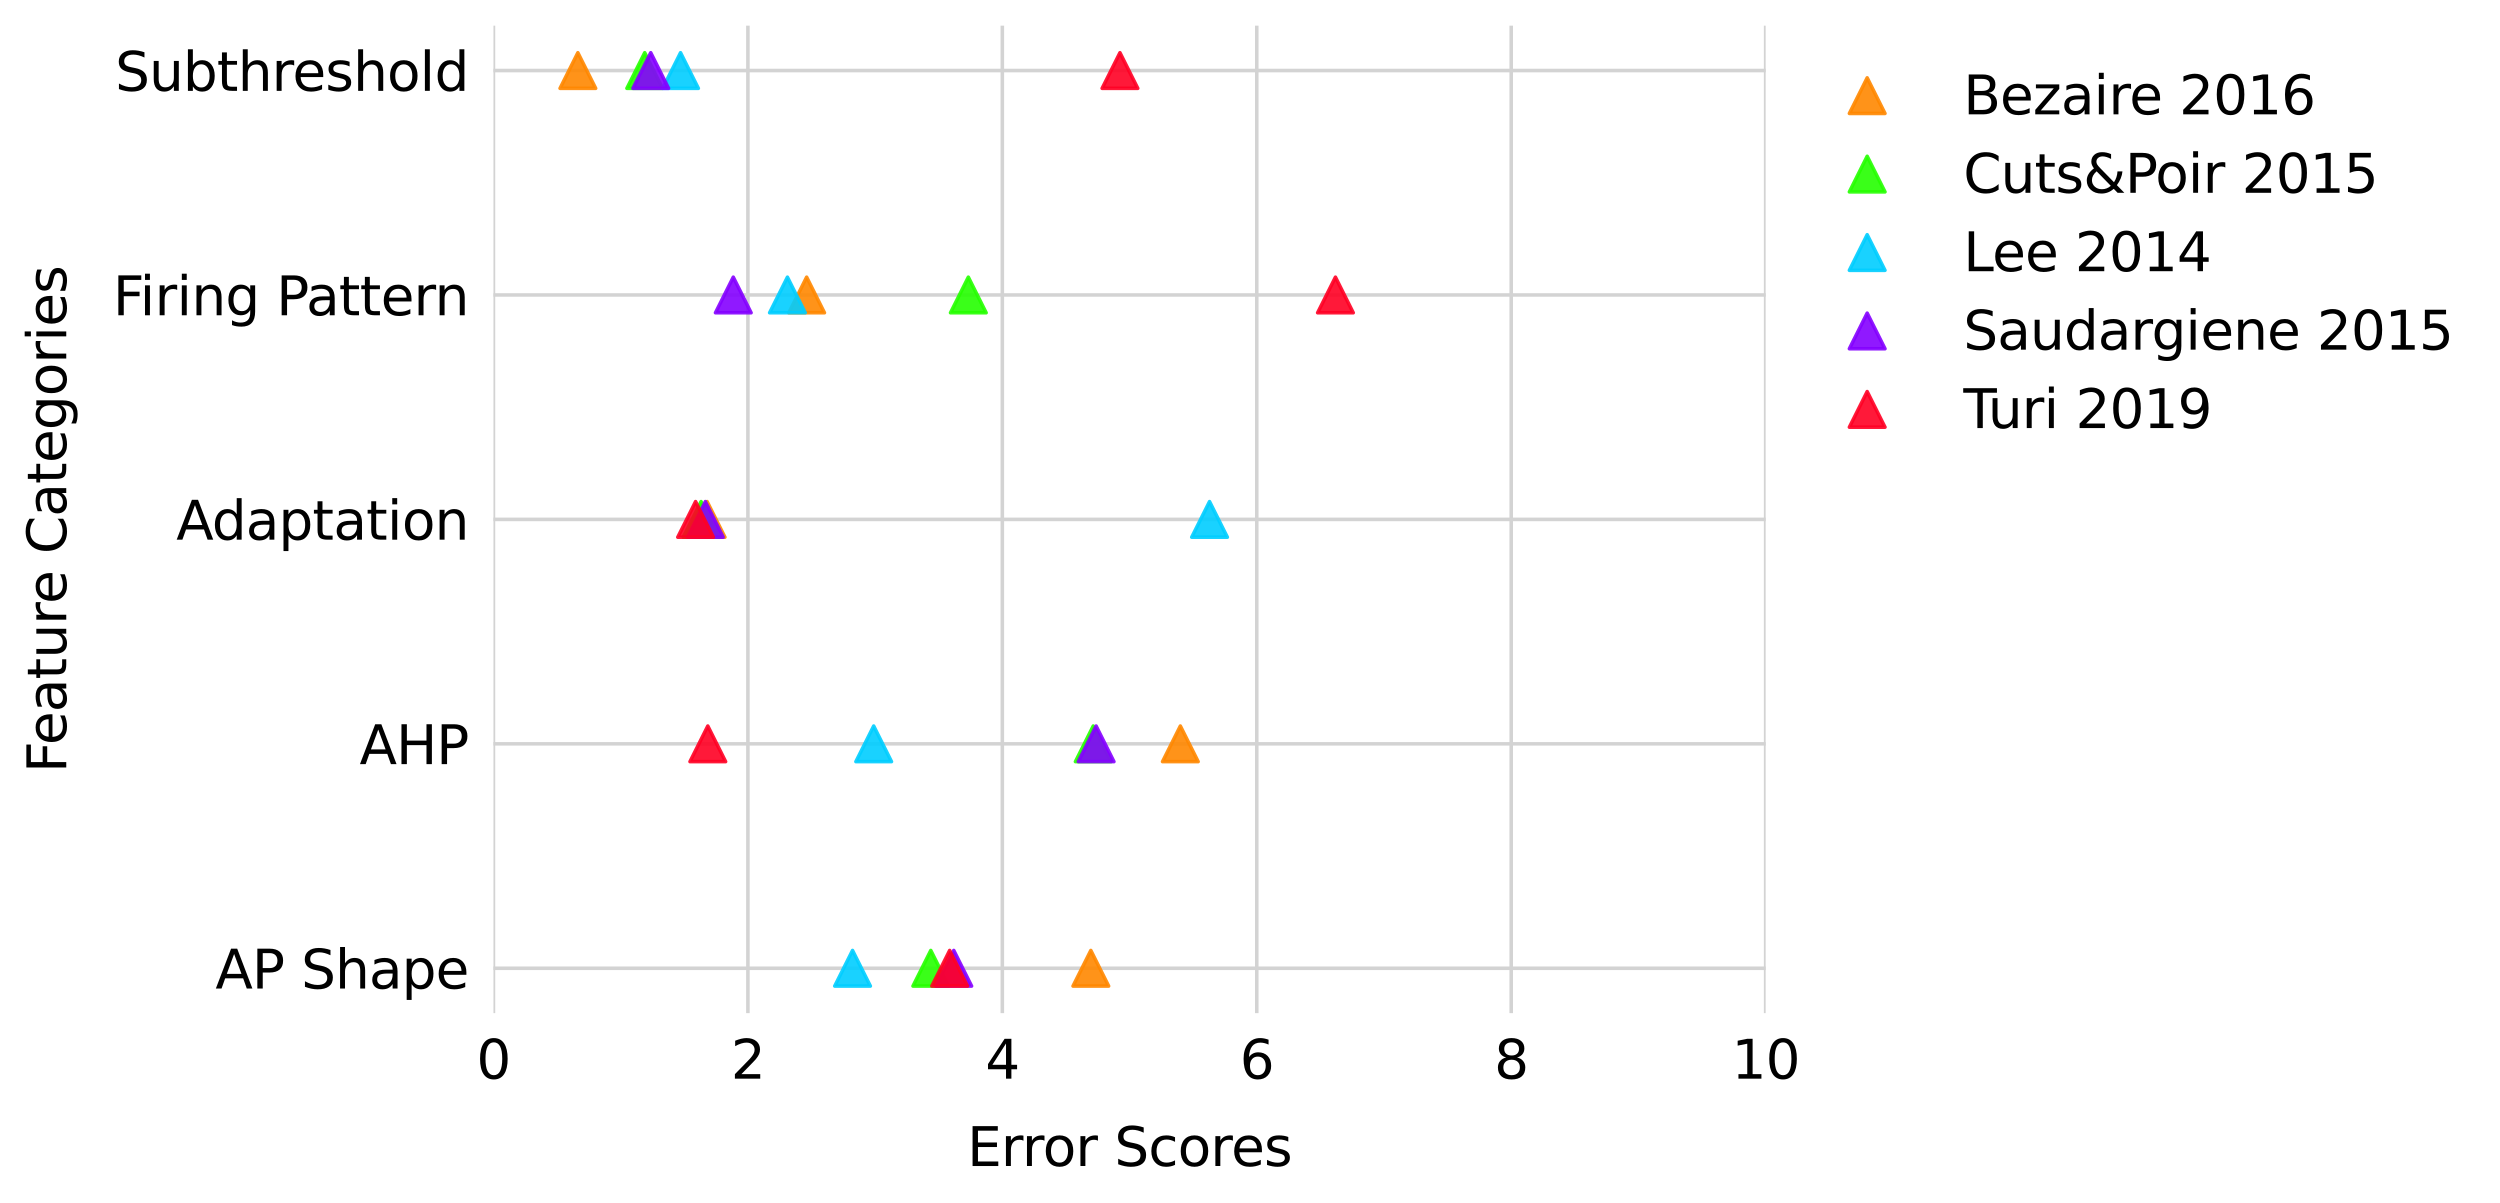 <?xml version="1.0" encoding="utf-8" standalone="no"?>
<!DOCTYPE svg PUBLIC "-//W3C//DTD SVG 1.1//EN"
  "http://www.w3.org/Graphics/SVG/1.1/DTD/svg11.dtd">
<svg xmlns:xlink="http://www.w3.org/1999/xlink" width="701.774pt" height="337.634pt" viewBox="0 0 701.774 337.634" xmlns="http://www.w3.org/2000/svg" version="1.1">
 <defs>
  <style type="text/css">*{stroke-linejoin: round; stroke-linecap: butt}</style>
 </defs>
 <g id="figure_1">
  <g id="patch_1">
   <path d="M 0 337.634 
L 701.774 337.634 
L 701.774 0 
L 0 0 
z
" style="fill: #ffffff"/>
  </g>
  <g id="axes_1">
   <g id="patch_2">
    <path d="M 138.516 284.4 
L 495.636 284.4 
L 495.636 7.2 
L 138.516 7.2 
z
" style="fill: #ffffff"/>
   </g>
   <g id="matplotlib.axis_1">
    <g id="xtick_1">
     <g id="line2d_1">
      <path d="M 138.516 284.4 
L 138.516 7.2 
" clip-path="url(#p4a40aa76f4)" style="fill: none; stroke: #d3d3d3; stroke-linecap: square"/>
     </g>
     <g id="text_1">
      <!-- 0 -->
      <g transform="translate(133.745 302.798) scale(0.15 -0.15)">
       <defs>
        <path id="DejaVuSans-30" d="M 2034 4250 
Q 1547 4250 1301 3770 
Q 1056 3291 1056 2328 
Q 1056 1369 1301 889 
Q 1547 409 2034 409 
Q 2525 409 2770 889 
Q 3016 1369 3016 2328 
Q 3016 3291 2770 3770 
Q 2525 4250 2034 4250 
z
M 2034 4750 
Q 2819 4750 3233 4129 
Q 3647 3509 3647 2328 
Q 3647 1150 3233 529 
Q 2819 -91 2034 -91 
Q 1250 -91 836 529 
Q 422 1150 422 2328 
Q 422 3509 836 4129 
Q 1250 4750 2034 4750 
z
" transform="scale(0.016)"/>
       </defs>
       <use xlink:href="#DejaVuSans-30"/>
      </g>
     </g>
    </g>
    <g id="xtick_2">
     <g id="line2d_2">
      <path d="M 209.94 284.4 
L 209.94 7.2 
" clip-path="url(#p4a40aa76f4)" style="fill: none; stroke: #d3d3d3; stroke-linecap: square"/>
     </g>
     <g id="text_2">
      <!-- 2 -->
      <g transform="translate(205.169 302.798) scale(0.15 -0.15)">
       <defs>
        <path id="DejaVuSans-32" d="M 1228 531 
L 3431 531 
L 3431 0 
L 469 0 
L 469 531 
Q 828 903 1448 1529 
Q 2069 2156 2228 2338 
Q 2531 2678 2651 2914 
Q 2772 3150 2772 3378 
Q 2772 3750 2511 3984 
Q 2250 4219 1831 4219 
Q 1534 4219 1204 4116 
Q 875 4013 500 3803 
L 500 4441 
Q 881 4594 1212 4672 
Q 1544 4750 1819 4750 
Q 2544 4750 2975 4387 
Q 3406 4025 3406 3419 
Q 3406 3131 3298 2873 
Q 3191 2616 2906 2266 
Q 2828 2175 2409 1742 
Q 1991 1309 1228 531 
z
" transform="scale(0.016)"/>
       </defs>
       <use xlink:href="#DejaVuSans-32"/>
      </g>
     </g>
    </g>
    <g id="xtick_3">
     <g id="line2d_3">
      <path d="M 281.364 284.4 
L 281.364 7.2 
" clip-path="url(#p4a40aa76f4)" style="fill: none; stroke: #d3d3d3; stroke-linecap: square"/>
     </g>
     <g id="text_3">
      <!-- 4 -->
      <g transform="translate(276.593 302.798) scale(0.15 -0.15)">
       <defs>
        <path id="DejaVuSans-34" d="M 2419 4116 
L 825 1625 
L 2419 1625 
L 2419 4116 
z
M 2253 4666 
L 3047 4666 
L 3047 1625 
L 3713 1625 
L 3713 1100 
L 3047 1100 
L 3047 0 
L 2419 0 
L 2419 1100 
L 313 1100 
L 313 1709 
L 2253 4666 
z
" transform="scale(0.016)"/>
       </defs>
       <use xlink:href="#DejaVuSans-34"/>
      </g>
     </g>
    </g>
    <g id="xtick_4">
     <g id="line2d_4">
      <path d="M 352.788 284.4 
L 352.788 7.2 
" clip-path="url(#p4a40aa76f4)" style="fill: none; stroke: #d3d3d3; stroke-linecap: square"/>
     </g>
     <g id="text_4">
      <!-- 6 -->
      <g transform="translate(348.017 302.798) scale(0.15 -0.15)">
       <defs>
        <path id="DejaVuSans-36" d="M 2113 2584 
Q 1688 2584 1439 2293 
Q 1191 2003 1191 1497 
Q 1191 994 1439 701 
Q 1688 409 2113 409 
Q 2538 409 2786 701 
Q 3034 994 3034 1497 
Q 3034 2003 2786 2293 
Q 2538 2584 2113 2584 
z
M 3366 4563 
L 3366 3988 
Q 3128 4100 2886 4159 
Q 2644 4219 2406 4219 
Q 1781 4219 1451 3797 
Q 1122 3375 1075 2522 
Q 1259 2794 1537 2939 
Q 1816 3084 2150 3084 
Q 2853 3084 3261 2657 
Q 3669 2231 3669 1497 
Q 3669 778 3244 343 
Q 2819 -91 2113 -91 
Q 1303 -91 875 529 
Q 447 1150 447 2328 
Q 447 3434 972 4092 
Q 1497 4750 2381 4750 
Q 2619 4750 2861 4703 
Q 3103 4656 3366 4563 
z
" transform="scale(0.016)"/>
       </defs>
       <use xlink:href="#DejaVuSans-36"/>
      </g>
     </g>
    </g>
    <g id="xtick_5">
     <g id="line2d_5">
      <path d="M 424.212 284.4 
L 424.212 7.2 
" clip-path="url(#p4a40aa76f4)" style="fill: none; stroke: #d3d3d3; stroke-linecap: square"/>
     </g>
     <g id="text_5">
      <!-- 8 -->
      <g transform="translate(419.441 302.798) scale(0.15 -0.15)">
       <defs>
        <path id="DejaVuSans-38" d="M 2034 2216 
Q 1584 2216 1326 1975 
Q 1069 1734 1069 1313 
Q 1069 891 1326 650 
Q 1584 409 2034 409 
Q 2484 409 2743 651 
Q 3003 894 3003 1313 
Q 3003 1734 2745 1975 
Q 2488 2216 2034 2216 
z
M 1403 2484 
Q 997 2584 770 2862 
Q 544 3141 544 3541 
Q 544 4100 942 4425 
Q 1341 4750 2034 4750 
Q 2731 4750 3128 4425 
Q 3525 4100 3525 3541 
Q 3525 3141 3298 2862 
Q 3072 2584 2669 2484 
Q 3125 2378 3379 2068 
Q 3634 1759 3634 1313 
Q 3634 634 3220 271 
Q 2806 -91 2034 -91 
Q 1263 -91 848 271 
Q 434 634 434 1313 
Q 434 1759 690 2068 
Q 947 2378 1403 2484 
z
M 1172 3481 
Q 1172 3119 1398 2916 
Q 1625 2713 2034 2713 
Q 2441 2713 2670 2916 
Q 2900 3119 2900 3481 
Q 2900 3844 2670 4047 
Q 2441 4250 2034 4250 
Q 1625 4250 1398 4047 
Q 1172 3844 1172 3481 
z
" transform="scale(0.016)"/>
       </defs>
       <use xlink:href="#DejaVuSans-38"/>
      </g>
     </g>
    </g>
    <g id="xtick_6">
     <g id="line2d_6">
      <path d="M 495.636 284.4 
L 495.636 7.2 
" clip-path="url(#p4a40aa76f4)" style="fill: none; stroke: #d3d3d3; stroke-linecap: square"/>
     </g>
     <g id="text_6">
      <!-- 10 -->
      <g transform="translate(486.093 302.798) scale(0.15 -0.15)">
       <defs>
        <path id="DejaVuSans-31" d="M 794 531 
L 1825 531 
L 1825 4091 
L 703 3866 
L 703 4441 
L 1819 4666 
L 2450 4666 
L 2450 531 
L 3481 531 
L 3481 0 
L 794 0 
L 794 531 
z
" transform="scale(0.016)"/>
       </defs>
       <use xlink:href="#DejaVuSans-31"/>
       <use xlink:href="#DejaVuSans-30" x="63.623"/>
      </g>
     </g>
    </g>
    <g id="text_7">
     <!-- Error Scores -->
     <g transform="translate(271.505 327.315) scale(0.15 -0.15)">
      <defs>
       <path id="DejaVuSans-45" d="M 628 4666 
L 3578 4666 
L 3578 4134 
L 1259 4134 
L 1259 2753 
L 3481 2753 
L 3481 2222 
L 1259 2222 
L 1259 531 
L 3634 531 
L 3634 0 
L 628 0 
L 628 4666 
z
" transform="scale(0.016)"/>
       <path id="DejaVuSans-72" d="M 2631 2963 
Q 2534 3019 2420 3045 
Q 2306 3072 2169 3072 
Q 1681 3072 1420 2755 
Q 1159 2438 1159 1844 
L 1159 0 
L 581 0 
L 581 3500 
L 1159 3500 
L 1159 2956 
Q 1341 3275 1631 3429 
Q 1922 3584 2338 3584 
Q 2397 3584 2469 3576 
Q 2541 3569 2628 3553 
L 2631 2963 
z
" transform="scale(0.016)"/>
       <path id="DejaVuSans-6f" d="M 1959 3097 
Q 1497 3097 1228 2736 
Q 959 2375 959 1747 
Q 959 1119 1226 758 
Q 1494 397 1959 397 
Q 2419 397 2687 759 
Q 2956 1122 2956 1747 
Q 2956 2369 2687 2733 
Q 2419 3097 1959 3097 
z
M 1959 3584 
Q 2709 3584 3137 3096 
Q 3566 2609 3566 1747 
Q 3566 888 3137 398 
Q 2709 -91 1959 -91 
Q 1206 -91 779 398 
Q 353 888 353 1747 
Q 353 2609 779 3096 
Q 1206 3584 1959 3584 
z
" transform="scale(0.016)"/>
       <path id="DejaVuSans-20" transform="scale(0.016)"/>
       <path id="DejaVuSans-53" d="M 3425 4513 
L 3425 3897 
Q 3066 4069 2747 4153 
Q 2428 4238 2131 4238 
Q 1616 4238 1336 4038 
Q 1056 3838 1056 3469 
Q 1056 3159 1242 3001 
Q 1428 2844 1947 2747 
L 2328 2669 
Q 3034 2534 3370 2195 
Q 3706 1856 3706 1288 
Q 3706 609 3251 259 
Q 2797 -91 1919 -91 
Q 1588 -91 1214 -16 
Q 841 59 441 206 
L 441 856 
Q 825 641 1194 531 
Q 1563 422 1919 422 
Q 2459 422 2753 634 
Q 3047 847 3047 1241 
Q 3047 1584 2836 1778 
Q 2625 1972 2144 2069 
L 1759 2144 
Q 1053 2284 737 2584 
Q 422 2884 422 3419 
Q 422 4038 858 4394 
Q 1294 4750 2059 4750 
Q 2388 4750 2728 4690 
Q 3069 4631 3425 4513 
z
" transform="scale(0.016)"/>
       <path id="DejaVuSans-63" d="M 3122 3366 
L 3122 2828 
Q 2878 2963 2633 3030 
Q 2388 3097 2138 3097 
Q 1578 3097 1268 2742 
Q 959 2388 959 1747 
Q 959 1106 1268 751 
Q 1578 397 2138 397 
Q 2388 397 2633 464 
Q 2878 531 3122 666 
L 3122 134 
Q 2881 22 2623 -34 
Q 2366 -91 2075 -91 
Q 1284 -91 818 406 
Q 353 903 353 1747 
Q 353 2603 823 3093 
Q 1294 3584 2113 3584 
Q 2378 3584 2631 3529 
Q 2884 3475 3122 3366 
z
" transform="scale(0.016)"/>
       <path id="DejaVuSans-65" d="M 3597 1894 
L 3597 1613 
L 953 1613 
Q 991 1019 1311 708 
Q 1631 397 2203 397 
Q 2534 397 2845 478 
Q 3156 559 3463 722 
L 3463 178 
Q 3153 47 2828 -22 
Q 2503 -91 2169 -91 
Q 1331 -91 842 396 
Q 353 884 353 1716 
Q 353 2575 817 3079 
Q 1281 3584 2069 3584 
Q 2775 3584 3186 3129 
Q 3597 2675 3597 1894 
z
M 3022 2063 
Q 3016 2534 2758 2815 
Q 2500 3097 2075 3097 
Q 1594 3097 1305 2825 
Q 1016 2553 972 2059 
L 3022 2063 
z
" transform="scale(0.016)"/>
       <path id="DejaVuSans-73" d="M 2834 3397 
L 2834 2853 
Q 2591 2978 2328 3040 
Q 2066 3103 1784 3103 
Q 1356 3103 1142 2972 
Q 928 2841 928 2578 
Q 928 2378 1081 2264 
Q 1234 2150 1697 2047 
L 1894 2003 
Q 2506 1872 2764 1633 
Q 3022 1394 3022 966 
Q 3022 478 2636 193 
Q 2250 -91 1575 -91 
Q 1294 -91 989 -36 
Q 684 19 347 128 
L 347 722 
Q 666 556 975 473 
Q 1284 391 1588 391 
Q 1994 391 2212 530 
Q 2431 669 2431 922 
Q 2431 1156 2273 1281 
Q 2116 1406 1581 1522 
L 1381 1569 
Q 847 1681 609 1914 
Q 372 2147 372 2553 
Q 372 3047 722 3315 
Q 1072 3584 1716 3584 
Q 2034 3584 2315 3537 
Q 2597 3491 2834 3397 
z
" transform="scale(0.016)"/>
      </defs>
      <use xlink:href="#DejaVuSans-45"/>
      <use xlink:href="#DejaVuSans-72" x="63.184"/>
      <use xlink:href="#DejaVuSans-72" x="102.547"/>
      <use xlink:href="#DejaVuSans-6f" x="141.41"/>
      <use xlink:href="#DejaVuSans-72" x="202.592"/>
      <use xlink:href="#DejaVuSans-20" x="243.705"/>
      <use xlink:href="#DejaVuSans-53" x="275.492"/>
      <use xlink:href="#DejaVuSans-63" x="338.969"/>
      <use xlink:href="#DejaVuSans-6f" x="393.949"/>
      <use xlink:href="#DejaVuSans-72" x="455.131"/>
      <use xlink:href="#DejaVuSans-65" x="493.994"/>
      <use xlink:href="#DejaVuSans-73" x="555.518"/>
     </g>
    </g>
   </g>
   <g id="matplotlib.axis_2">
    <g id="ytick_1">
     <g id="line2d_7">
      <path d="M 138.516 271.8 
L 495.636 271.8 
" clip-path="url(#p4a40aa76f4)" style="fill: none; stroke: #d3d3d3; stroke-linecap: square"/>
     </g>
     <g id="text_8">
      <!-- AP Shape -->
      <g transform="translate(60.47 277.499) scale(0.15 -0.15)">
       <defs>
        <path id="DejaVuSans-41" d="M 2188 4044 
L 1331 1722 
L 3047 1722 
L 2188 4044 
z
M 1831 4666 
L 2547 4666 
L 4325 0 
L 3669 0 
L 3244 1197 
L 1141 1197 
L 716 0 
L 50 0 
L 1831 4666 
z
" transform="scale(0.016)"/>
        <path id="DejaVuSans-50" d="M 1259 4147 
L 1259 2394 
L 2053 2394 
Q 2494 2394 2734 2622 
Q 2975 2850 2975 3272 
Q 2975 3691 2734 3919 
Q 2494 4147 2053 4147 
L 1259 4147 
z
M 628 4666 
L 2053 4666 
Q 2838 4666 3239 4311 
Q 3641 3956 3641 3272 
Q 3641 2581 3239 2228 
Q 2838 1875 2053 1875 
L 1259 1875 
L 1259 0 
L 628 0 
L 628 4666 
z
" transform="scale(0.016)"/>
        <path id="DejaVuSans-68" d="M 3513 2113 
L 3513 0 
L 2938 0 
L 2938 2094 
Q 2938 2591 2744 2837 
Q 2550 3084 2163 3084 
Q 1697 3084 1428 2787 
Q 1159 2491 1159 1978 
L 1159 0 
L 581 0 
L 581 4863 
L 1159 4863 
L 1159 2956 
Q 1366 3272 1645 3428 
Q 1925 3584 2291 3584 
Q 2894 3584 3203 3211 
Q 3513 2838 3513 2113 
z
" transform="scale(0.016)"/>
        <path id="DejaVuSans-61" d="M 2194 1759 
Q 1497 1759 1228 1600 
Q 959 1441 959 1056 
Q 959 750 1161 570 
Q 1363 391 1709 391 
Q 2188 391 2477 730 
Q 2766 1069 2766 1631 
L 2766 1759 
L 2194 1759 
z
M 3341 1997 
L 3341 0 
L 2766 0 
L 2766 531 
Q 2569 213 2275 61 
Q 1981 -91 1556 -91 
Q 1019 -91 701 211 
Q 384 513 384 1019 
Q 384 1609 779 1909 
Q 1175 2209 1959 2209 
L 2766 2209 
L 2766 2266 
Q 2766 2663 2505 2880 
Q 2244 3097 1772 3097 
Q 1472 3097 1187 3025 
Q 903 2953 641 2809 
L 641 3341 
Q 956 3463 1253 3523 
Q 1550 3584 1831 3584 
Q 2591 3584 2966 3190 
Q 3341 2797 3341 1997 
z
" transform="scale(0.016)"/>
        <path id="DejaVuSans-70" d="M 1159 525 
L 1159 -1331 
L 581 -1331 
L 581 3500 
L 1159 3500 
L 1159 2969 
Q 1341 3281 1617 3432 
Q 1894 3584 2278 3584 
Q 2916 3584 3314 3078 
Q 3713 2572 3713 1747 
Q 3713 922 3314 415 
Q 2916 -91 2278 -91 
Q 1894 -91 1617 61 
Q 1341 213 1159 525 
z
M 3116 1747 
Q 3116 2381 2855 2742 
Q 2594 3103 2138 3103 
Q 1681 3103 1420 2742 
Q 1159 2381 1159 1747 
Q 1159 1113 1420 752 
Q 1681 391 2138 391 
Q 2594 391 2855 752 
Q 3116 1113 3116 1747 
z
" transform="scale(0.016)"/>
       </defs>
       <use xlink:href="#DejaVuSans-41"/>
       <use xlink:href="#DejaVuSans-50" x="68.408"/>
       <use xlink:href="#DejaVuSans-20" x="128.711"/>
       <use xlink:href="#DejaVuSans-53" x="160.498"/>
       <use xlink:href="#DejaVuSans-68" x="223.975"/>
       <use xlink:href="#DejaVuSans-61" x="287.354"/>
       <use xlink:href="#DejaVuSans-70" x="348.633"/>
       <use xlink:href="#DejaVuSans-65" x="412.109"/>
      </g>
     </g>
    </g>
    <g id="ytick_2">
     <g id="line2d_8">
      <path d="M 138.516 208.8 
L 495.636 208.8 
" clip-path="url(#p4a40aa76f4)" style="fill: none; stroke: #d3d3d3; stroke-linecap: square"/>
     </g>
     <g id="text_9">
      <!-- AHP -->
      <g transform="translate(100.93 214.499) scale(0.15 -0.15)">
       <defs>
        <path id="DejaVuSans-48" d="M 628 4666 
L 1259 4666 
L 1259 2753 
L 3553 2753 
L 3553 4666 
L 4184 4666 
L 4184 0 
L 3553 0 
L 3553 2222 
L 1259 2222 
L 1259 0 
L 628 0 
L 628 4666 
z
" transform="scale(0.016)"/>
       </defs>
       <use xlink:href="#DejaVuSans-41"/>
       <use xlink:href="#DejaVuSans-48" x="68.408"/>
       <use xlink:href="#DejaVuSans-50" x="143.604"/>
      </g>
     </g>
    </g>
    <g id="ytick_3">
     <g id="line2d_9">
      <path d="M 138.516 145.8 
L 495.636 145.8 
" clip-path="url(#p4a40aa76f4)" style="fill: none; stroke: #d3d3d3; stroke-linecap: square"/>
     </g>
     <g id="text_10">
      <!-- Adaptation -->
      <g transform="translate(49.476 151.499) scale(0.15 -0.15)">
       <defs>
        <path id="DejaVuSans-64" d="M 2906 2969 
L 2906 4863 
L 3481 4863 
L 3481 0 
L 2906 0 
L 2906 525 
Q 2725 213 2448 61 
Q 2172 -91 1784 -91 
Q 1150 -91 751 415 
Q 353 922 353 1747 
Q 353 2572 751 3078 
Q 1150 3584 1784 3584 
Q 2172 3584 2448 3432 
Q 2725 3281 2906 2969 
z
M 947 1747 
Q 947 1113 1208 752 
Q 1469 391 1925 391 
Q 2381 391 2643 752 
Q 2906 1113 2906 1747 
Q 2906 2381 2643 2742 
Q 2381 3103 1925 3103 
Q 1469 3103 1208 2742 
Q 947 2381 947 1747 
z
" transform="scale(0.016)"/>
        <path id="DejaVuSans-74" d="M 1172 4494 
L 1172 3500 
L 2356 3500 
L 2356 3053 
L 1172 3053 
L 1172 1153 
Q 1172 725 1289 603 
Q 1406 481 1766 481 
L 2356 481 
L 2356 0 
L 1766 0 
Q 1100 0 847 248 
Q 594 497 594 1153 
L 594 3053 
L 172 3053 
L 172 3500 
L 594 3500 
L 594 4494 
L 1172 4494 
z
" transform="scale(0.016)"/>
        <path id="DejaVuSans-69" d="M 603 3500 
L 1178 3500 
L 1178 0 
L 603 0 
L 603 3500 
z
M 603 4863 
L 1178 4863 
L 1178 4134 
L 603 4134 
L 603 4863 
z
" transform="scale(0.016)"/>
        <path id="DejaVuSans-6e" d="M 3513 2113 
L 3513 0 
L 2938 0 
L 2938 2094 
Q 2938 2591 2744 2837 
Q 2550 3084 2163 3084 
Q 1697 3084 1428 2787 
Q 1159 2491 1159 1978 
L 1159 0 
L 581 0 
L 581 3500 
L 1159 3500 
L 1159 2956 
Q 1366 3272 1645 3428 
Q 1925 3584 2291 3584 
Q 2894 3584 3203 3211 
Q 3513 2838 3513 2113 
z
" transform="scale(0.016)"/>
       </defs>
       <use xlink:href="#DejaVuSans-41"/>
       <use xlink:href="#DejaVuSans-64" x="66.658"/>
       <use xlink:href="#DejaVuSans-61" x="130.135"/>
       <use xlink:href="#DejaVuSans-70" x="191.414"/>
       <use xlink:href="#DejaVuSans-74" x="254.891"/>
       <use xlink:href="#DejaVuSans-61" x="294.1"/>
       <use xlink:href="#DejaVuSans-74" x="355.379"/>
       <use xlink:href="#DejaVuSans-69" x="394.588"/>
       <use xlink:href="#DejaVuSans-6f" x="422.371"/>
       <use xlink:href="#DejaVuSans-6e" x="483.553"/>
      </g>
     </g>
    </g>
    <g id="ytick_4">
     <g id="line2d_10">
      <path d="M 138.516 82.8 
L 495.636 82.8 
" clip-path="url(#p4a40aa76f4)" style="fill: none; stroke: #d3d3d3; stroke-linecap: square"/>
     </g>
     <g id="text_11">
      <!-- Firing Pattern -->
      <g transform="translate(31.717 88.499) scale(0.15 -0.15)">
       <defs>
        <path id="DejaVuSans-46" d="M 628 4666 
L 3309 4666 
L 3309 4134 
L 1259 4134 
L 1259 2759 
L 3109 2759 
L 3109 2228 
L 1259 2228 
L 1259 0 
L 628 0 
L 628 4666 
z
" transform="scale(0.016)"/>
        <path id="DejaVuSans-67" d="M 2906 1791 
Q 2906 2416 2648 2759 
Q 2391 3103 1925 3103 
Q 1463 3103 1205 2759 
Q 947 2416 947 1791 
Q 947 1169 1205 825 
Q 1463 481 1925 481 
Q 2391 481 2648 825 
Q 2906 1169 2906 1791 
z
M 3481 434 
Q 3481 -459 3084 -895 
Q 2688 -1331 1869 -1331 
Q 1566 -1331 1297 -1286 
Q 1028 -1241 775 -1147 
L 775 -588 
Q 1028 -725 1275 -790 
Q 1522 -856 1778 -856 
Q 2344 -856 2625 -561 
Q 2906 -266 2906 331 
L 2906 616 
Q 2728 306 2450 153 
Q 2172 0 1784 0 
Q 1141 0 747 490 
Q 353 981 353 1791 
Q 353 2603 747 3093 
Q 1141 3584 1784 3584 
Q 2172 3584 2450 3431 
Q 2728 3278 2906 2969 
L 2906 3500 
L 3481 3500 
L 3481 434 
z
" transform="scale(0.016)"/>
       </defs>
       <use xlink:href="#DejaVuSans-46"/>
       <use xlink:href="#DejaVuSans-69" x="50.27"/>
       <use xlink:href="#DejaVuSans-72" x="78.053"/>
       <use xlink:href="#DejaVuSans-69" x="119.166"/>
       <use xlink:href="#DejaVuSans-6e" x="146.949"/>
       <use xlink:href="#DejaVuSans-67" x="210.328"/>
       <use xlink:href="#DejaVuSans-20" x="273.805"/>
       <use xlink:href="#DejaVuSans-50" x="305.592"/>
       <use xlink:href="#DejaVuSans-61" x="361.395"/>
       <use xlink:href="#DejaVuSans-74" x="422.674"/>
       <use xlink:href="#DejaVuSans-74" x="461.883"/>
       <use xlink:href="#DejaVuSans-65" x="501.092"/>
       <use xlink:href="#DejaVuSans-72" x="562.615"/>
       <use xlink:href="#DejaVuSans-6e" x="601.979"/>
      </g>
     </g>
    </g>
    <g id="ytick_5">
     <g id="line2d_11">
      <path d="M 138.516 19.8 
L 495.636 19.8 
" clip-path="url(#p4a40aa76f4)" style="fill: none; stroke: #d3d3d3; stroke-linecap: square"/>
     </g>
     <g id="text_12">
      <!-- Subthreshold -->
      <g transform="translate(32.331 25.499) scale(0.15 -0.15)">
       <defs>
        <path id="DejaVuSans-75" d="M 544 1381 
L 544 3500 
L 1119 3500 
L 1119 1403 
Q 1119 906 1312 657 
Q 1506 409 1894 409 
Q 2359 409 2629 706 
Q 2900 1003 2900 1516 
L 2900 3500 
L 3475 3500 
L 3475 0 
L 2900 0 
L 2900 538 
Q 2691 219 2414 64 
Q 2138 -91 1772 -91 
Q 1169 -91 856 284 
Q 544 659 544 1381 
z
M 1991 3584 
L 1991 3584 
z
" transform="scale(0.016)"/>
        <path id="DejaVuSans-62" d="M 3116 1747 
Q 3116 2381 2855 2742 
Q 2594 3103 2138 3103 
Q 1681 3103 1420 2742 
Q 1159 2381 1159 1747 
Q 1159 1113 1420 752 
Q 1681 391 2138 391 
Q 2594 391 2855 752 
Q 3116 1113 3116 1747 
z
M 1159 2969 
Q 1341 3281 1617 3432 
Q 1894 3584 2278 3584 
Q 2916 3584 3314 3078 
Q 3713 2572 3713 1747 
Q 3713 922 3314 415 
Q 2916 -91 2278 -91 
Q 1894 -91 1617 61 
Q 1341 213 1159 525 
L 1159 0 
L 581 0 
L 581 4863 
L 1159 4863 
L 1159 2969 
z
" transform="scale(0.016)"/>
        <path id="DejaVuSans-6c" d="M 603 4863 
L 1178 4863 
L 1178 0 
L 603 0 
L 603 4863 
z
" transform="scale(0.016)"/>
       </defs>
       <use xlink:href="#DejaVuSans-53"/>
       <use xlink:href="#DejaVuSans-75" x="63.477"/>
       <use xlink:href="#DejaVuSans-62" x="126.855"/>
       <use xlink:href="#DejaVuSans-74" x="190.332"/>
       <use xlink:href="#DejaVuSans-68" x="229.541"/>
       <use xlink:href="#DejaVuSans-72" x="292.92"/>
       <use xlink:href="#DejaVuSans-65" x="331.783"/>
       <use xlink:href="#DejaVuSans-73" x="393.307"/>
       <use xlink:href="#DejaVuSans-68" x="445.406"/>
       <use xlink:href="#DejaVuSans-6f" x="508.785"/>
       <use xlink:href="#DejaVuSans-6c" x="569.967"/>
       <use xlink:href="#DejaVuSans-64" x="597.75"/>
      </g>
     </g>
    </g>
    <g id="text_13">
     <!-- Feature Categories -->
     <g transform="translate(18.598 216.946) rotate(-90) scale(0.15 -0.15)">
      <defs>
       <path id="DejaVuSans-43" d="M 4122 4306 
L 4122 3641 
Q 3803 3938 3442 4084 
Q 3081 4231 2675 4231 
Q 1875 4231 1450 3742 
Q 1025 3253 1025 2328 
Q 1025 1406 1450 917 
Q 1875 428 2675 428 
Q 3081 428 3442 575 
Q 3803 722 4122 1019 
L 4122 359 
Q 3791 134 3420 21 
Q 3050 -91 2638 -91 
Q 1578 -91 968 557 
Q 359 1206 359 2328 
Q 359 3453 968 4101 
Q 1578 4750 2638 4750 
Q 3056 4750 3426 4639 
Q 3797 4528 4122 4306 
z
" transform="scale(0.016)"/>
      </defs>
      <use xlink:href="#DejaVuSans-46"/>
      <use xlink:href="#DejaVuSans-65" x="52.02"/>
      <use xlink:href="#DejaVuSans-61" x="113.543"/>
      <use xlink:href="#DejaVuSans-74" x="174.822"/>
      <use xlink:href="#DejaVuSans-75" x="214.031"/>
      <use xlink:href="#DejaVuSans-72" x="277.41"/>
      <use xlink:href="#DejaVuSans-65" x="316.273"/>
      <use xlink:href="#DejaVuSans-20" x="377.797"/>
      <use xlink:href="#DejaVuSans-43" x="409.584"/>
      <use xlink:href="#DejaVuSans-61" x="479.408"/>
      <use xlink:href="#DejaVuSans-74" x="540.688"/>
      <use xlink:href="#DejaVuSans-65" x="579.896"/>
      <use xlink:href="#DejaVuSans-67" x="641.42"/>
      <use xlink:href="#DejaVuSans-6f" x="704.896"/>
      <use xlink:href="#DejaVuSans-72" x="766.078"/>
      <use xlink:href="#DejaVuSans-69" x="807.191"/>
      <use xlink:href="#DejaVuSans-65" x="834.975"/>
      <use xlink:href="#DejaVuSans-73" x="896.498"/>
     </g>
    </g>
   </g>
   <g id="line2d_12">
    <defs>
     <path id="m352c892aac" d="M 0 -5 
L -5 5 
L 5 5 
z
" style="stroke: #ff8800; stroke-opacity: 0.9; stroke-linejoin: miter"/>
    </defs>
    <g clip-path="url(#p4a40aa76f4)">
     <use xlink:href="#m352c892aac" x="306.206" y="271.8" style="fill: #ff8800; fill-opacity: 0.9; stroke: #ff8800; stroke-opacity: 0.9; stroke-linejoin: miter"/>
     <use xlink:href="#m352c892aac" x="331.334" y="208.8" style="fill: #ff8800; fill-opacity: 0.9; stroke: #ff8800; stroke-opacity: 0.9; stroke-linejoin: miter"/>
     <use xlink:href="#m352c892aac" x="198.498" y="145.8" style="fill: #ff8800; fill-opacity: 0.9; stroke: #ff8800; stroke-opacity: 0.9; stroke-linejoin: miter"/>
     <use xlink:href="#m352c892aac" x="226.432" y="82.8" style="fill: #ff8800; fill-opacity: 0.9; stroke: #ff8800; stroke-opacity: 0.9; stroke-linejoin: miter"/>
     <use xlink:href="#m352c892aac" x="162.211" y="19.8" style="fill: #ff8800; fill-opacity: 0.9; stroke: #ff8800; stroke-opacity: 0.9; stroke-linejoin: miter"/>
    </g>
   </g>
   <g id="line2d_13">
    <defs>
     <path id="m0d290f0559" d="M 0 -5 
L -5 5 
L 5 5 
z
" style="stroke: #25ff00; stroke-opacity: 0.9; stroke-linejoin: miter"/>
    </defs>
    <g clip-path="url(#p4a40aa76f4)">
     <use xlink:href="#m0d290f0559" x="261.281" y="271.8" style="fill: #25ff00; fill-opacity: 0.9; stroke: #25ff00; stroke-opacity: 0.9; stroke-linejoin: miter"/>
     <use xlink:href="#m0d290f0559" x="306.879" y="208.8" style="fill: #25ff00; fill-opacity: 0.9; stroke: #25ff00; stroke-opacity: 0.9; stroke-linejoin: miter"/>
     <use xlink:href="#m0d290f0559" x="196.798" y="145.8" style="fill: #25ff00; fill-opacity: 0.9; stroke: #25ff00; stroke-opacity: 0.9; stroke-linejoin: miter"/>
     <use xlink:href="#m0d290f0559" x="271.819" y="82.8" style="fill: #25ff00; fill-opacity: 0.9; stroke: #25ff00; stroke-opacity: 0.9; stroke-linejoin: miter"/>
     <use xlink:href="#m0d290f0559" x="180.978" y="19.8" style="fill: #25ff00; fill-opacity: 0.9; stroke: #25ff00; stroke-opacity: 0.9; stroke-linejoin: miter"/>
    </g>
   </g>
   <g id="line2d_14">
    <defs>
     <path id="m33f31913f4" d="M 0 -5 
L -5 5 
L 5 5 
z
" style="stroke: #00cdff; stroke-opacity: 0.9; stroke-linejoin: miter"/>
    </defs>
    <g clip-path="url(#p4a40aa76f4)">
     <use xlink:href="#m33f31913f4" x="239.317" y="271.8" style="fill: #00cdff; fill-opacity: 0.9; stroke: #00cdff; stroke-opacity: 0.9; stroke-linejoin: miter"/>
     <use xlink:href="#m33f31913f4" x="245.253" y="208.8" style="fill: #00cdff; fill-opacity: 0.9; stroke: #00cdff; stroke-opacity: 0.9; stroke-linejoin: miter"/>
     <use xlink:href="#m33f31913f4" x="339.529" y="145.8" style="fill: #00cdff; fill-opacity: 0.9; stroke: #00cdff; stroke-opacity: 0.9; stroke-linejoin: miter"/>
     <use xlink:href="#m33f31913f4" x="221.039" y="82.8" style="fill: #00cdff; fill-opacity: 0.9; stroke: #00cdff; stroke-opacity: 0.9; stroke-linejoin: miter"/>
     <use xlink:href="#m33f31913f4" x="191.033" y="19.8" style="fill: #00cdff; fill-opacity: 0.9; stroke: #00cdff; stroke-opacity: 0.9; stroke-linejoin: miter"/>
    </g>
   </g>
   <g id="line2d_15">
    <defs>
     <path id="ma0c0748c36" d="M 0 -5 
L -5 5 
L 5 5 
z
" style="stroke: #8400ff; stroke-opacity: 0.9; stroke-linejoin: miter"/>
    </defs>
    <g clip-path="url(#p4a40aa76f4)">
     <use xlink:href="#ma0c0748c36" x="267.735" y="271.8" style="fill: #8400ff; fill-opacity: 0.9; stroke: #8400ff; stroke-opacity: 0.9; stroke-linejoin: miter"/>
     <use xlink:href="#ma0c0748c36" x="307.691" y="208.8" style="fill: #8400ff; fill-opacity: 0.9; stroke: #8400ff; stroke-opacity: 0.9; stroke-linejoin: miter"/>
     <use xlink:href="#ma0c0748c36" x="197.996" y="145.8" style="fill: #8400ff; fill-opacity: 0.9; stroke: #8400ff; stroke-opacity: 0.9; stroke-linejoin: miter"/>
     <use xlink:href="#ma0c0748c36" x="205.838" y="82.8" style="fill: #8400ff; fill-opacity: 0.9; stroke: #8400ff; stroke-opacity: 0.9; stroke-linejoin: miter"/>
     <use xlink:href="#ma0c0748c36" x="182.671" y="19.8" style="fill: #8400ff; fill-opacity: 0.9; stroke: #8400ff; stroke-opacity: 0.9; stroke-linejoin: miter"/>
    </g>
   </g>
   <g id="line2d_16">
    <defs>
     <path id="m48d1e8eb6f" d="M 0 -5 
L -5 5 
L 5 5 
z
" style="stroke: #ff0024; stroke-opacity: 0.9; stroke-linejoin: miter"/>
    </defs>
    <g clip-path="url(#p4a40aa76f4)">
     <use xlink:href="#m48d1e8eb6f" x="266.581" y="271.8" style="fill: #ff0024; fill-opacity: 0.9; stroke: #ff0024; stroke-opacity: 0.9; stroke-linejoin: miter"/>
     <use xlink:href="#m48d1e8eb6f" x="198.688" y="208.8" style="fill: #ff0024; fill-opacity: 0.9; stroke: #ff0024; stroke-opacity: 0.9; stroke-linejoin: miter"/>
     <use xlink:href="#m48d1e8eb6f" x="195.257" y="145.8" style="fill: #ff0024; fill-opacity: 0.9; stroke: #ff0024; stroke-opacity: 0.9; stroke-linejoin: miter"/>
     <use xlink:href="#m48d1e8eb6f" x="374.87" y="82.8" style="fill: #ff0024; fill-opacity: 0.9; stroke: #ff0024; stroke-opacity: 0.9; stroke-linejoin: miter"/>
     <use xlink:href="#m48d1e8eb6f" x="314.38" y="19.8" style="fill: #ff0024; fill-opacity: 0.9; stroke: #ff0024; stroke-opacity: 0.9; stroke-linejoin: miter"/>
    </g>
   </g>
   <g id="legend_1">
    <g id="line2d_17">
     <g>
      <use xlink:href="#m352c892aac" x="524.136" y="26.848" style="fill: #ff8800; fill-opacity: 0.9; stroke: #ff8800; stroke-opacity: 0.9; stroke-linejoin: miter"/>
     </g>
    </g>
    <g id="text_14">
     <!-- Bezaire 2016 -->
     <g transform="translate(551.136 32.098) scale(0.15 -0.15)">
      <defs>
       <path id="DejaVuSans-42" d="M 1259 2228 
L 1259 519 
L 2272 519 
Q 2781 519 3026 730 
Q 3272 941 3272 1375 
Q 3272 1813 3026 2020 
Q 2781 2228 2272 2228 
L 1259 2228 
z
M 1259 4147 
L 1259 2741 
L 2194 2741 
Q 2656 2741 2882 2914 
Q 3109 3088 3109 3444 
Q 3109 3797 2882 3972 
Q 2656 4147 2194 4147 
L 1259 4147 
z
M 628 4666 
L 2241 4666 
Q 2963 4666 3353 4366 
Q 3744 4066 3744 3513 
Q 3744 3084 3544 2831 
Q 3344 2578 2956 2516 
Q 3422 2416 3680 2098 
Q 3938 1781 3938 1306 
Q 3938 681 3513 340 
Q 3088 0 2303 0 
L 628 0 
L 628 4666 
z
" transform="scale(0.016)"/>
       <path id="DejaVuSans-7a" d="M 353 3500 
L 3084 3500 
L 3084 2975 
L 922 459 
L 3084 459 
L 3084 0 
L 275 0 
L 275 525 
L 2438 3041 
L 353 3041 
L 353 3500 
z
" transform="scale(0.016)"/>
      </defs>
      <use xlink:href="#DejaVuSans-42"/>
      <use xlink:href="#DejaVuSans-65" x="68.604"/>
      <use xlink:href="#DejaVuSans-7a" x="130.127"/>
      <use xlink:href="#DejaVuSans-61" x="182.617"/>
      <use xlink:href="#DejaVuSans-69" x="243.896"/>
      <use xlink:href="#DejaVuSans-72" x="271.68"/>
      <use xlink:href="#DejaVuSans-65" x="310.543"/>
      <use xlink:href="#DejaVuSans-20" x="372.066"/>
      <use xlink:href="#DejaVuSans-32" x="403.854"/>
      <use xlink:href="#DejaVuSans-30" x="467.477"/>
      <use xlink:href="#DejaVuSans-31" x="531.1"/>
      <use xlink:href="#DejaVuSans-36" x="594.723"/>
     </g>
    </g>
    <g id="line2d_18">
     <g>
      <use xlink:href="#m0d290f0559" x="524.136" y="48.865" style="fill: #25ff00; fill-opacity: 0.9; stroke: #25ff00; stroke-opacity: 0.9; stroke-linejoin: miter"/>
     </g>
    </g>
    <g id="text_15">
     <!-- Cuts&amp;Poir 2015 -->
     <g transform="translate(551.136 54.115) scale(0.15 -0.15)">
      <defs>
       <path id="DejaVuSans-26" d="M 1556 2509 
Q 1272 2256 1139 2004 
Q 1006 1753 1006 1478 
Q 1006 1022 1337 719 
Q 1669 416 2169 416 
Q 2466 416 2725 514 
Q 2984 613 3213 813 
L 1556 2509 
z
M 1997 2859 
L 3584 1234 
Q 3769 1513 3872 1830 
Q 3975 2147 3994 2503 
L 4575 2503 
Q 4538 2091 4375 1687 
Q 4213 1284 3922 891 
L 4794 0 
L 4006 0 
L 3559 459 
Q 3234 181 2878 45 
Q 2522 -91 2113 -91 
Q 1359 -91 881 339 
Q 403 769 403 1441 
Q 403 1841 612 2192 
Q 822 2544 1241 2853 
Q 1091 3050 1012 3245 
Q 934 3441 934 3628 
Q 934 4134 1281 4442 
Q 1628 4750 2203 4750 
Q 2463 4750 2720 4694 
Q 2978 4638 3244 4525 
L 3244 3956 
Q 2972 4103 2725 4179 
Q 2478 4256 2266 4256 
Q 1938 4256 1733 4082 
Q 1528 3909 1528 3634 
Q 1528 3475 1620 3314 
Q 1713 3153 1997 2859 
z
" transform="scale(0.016)"/>
       <path id="DejaVuSans-35" d="M 691 4666 
L 3169 4666 
L 3169 4134 
L 1269 4134 
L 1269 2991 
Q 1406 3038 1543 3061 
Q 1681 3084 1819 3084 
Q 2600 3084 3056 2656 
Q 3513 2228 3513 1497 
Q 3513 744 3044 326 
Q 2575 -91 1722 -91 
Q 1428 -91 1123 -41 
Q 819 9 494 109 
L 494 744 
Q 775 591 1075 516 
Q 1375 441 1709 441 
Q 2250 441 2565 725 
Q 2881 1009 2881 1497 
Q 2881 1984 2565 2268 
Q 2250 2553 1709 2553 
Q 1456 2553 1204 2497 
Q 953 2441 691 2322 
L 691 4666 
z
" transform="scale(0.016)"/>
      </defs>
      <use xlink:href="#DejaVuSans-43"/>
      <use xlink:href="#DejaVuSans-75" x="69.824"/>
      <use xlink:href="#DejaVuSans-74" x="133.203"/>
      <use xlink:href="#DejaVuSans-73" x="172.412"/>
      <use xlink:href="#DejaVuSans-26" x="224.512"/>
      <use xlink:href="#DejaVuSans-50" x="302.49"/>
      <use xlink:href="#DejaVuSans-6f" x="359.168"/>
      <use xlink:href="#DejaVuSans-69" x="420.35"/>
      <use xlink:href="#DejaVuSans-72" x="448.133"/>
      <use xlink:href="#DejaVuSans-20" x="489.246"/>
      <use xlink:href="#DejaVuSans-32" x="521.033"/>
      <use xlink:href="#DejaVuSans-30" x="584.656"/>
      <use xlink:href="#DejaVuSans-31" x="648.279"/>
      <use xlink:href="#DejaVuSans-35" x="711.902"/>
     </g>
    </g>
    <g id="line2d_19">
     <g>
      <use xlink:href="#m33f31913f4" x="524.136" y="70.882" style="fill: #00cdff; fill-opacity: 0.9; stroke: #00cdff; stroke-opacity: 0.9; stroke-linejoin: miter"/>
     </g>
    </g>
    <g id="text_16">
     <!-- Lee 2014 -->
     <g transform="translate(551.136 76.132) scale(0.15 -0.15)">
      <defs>
       <path id="DejaVuSans-4c" d="M 628 4666 
L 1259 4666 
L 1259 531 
L 3531 531 
L 3531 0 
L 628 0 
L 628 4666 
z
" transform="scale(0.016)"/>
      </defs>
      <use xlink:href="#DejaVuSans-4c"/>
      <use xlink:href="#DejaVuSans-65" x="53.963"/>
      <use xlink:href="#DejaVuSans-65" x="115.486"/>
      <use xlink:href="#DejaVuSans-20" x="177.01"/>
      <use xlink:href="#DejaVuSans-32" x="208.797"/>
      <use xlink:href="#DejaVuSans-30" x="272.42"/>
      <use xlink:href="#DejaVuSans-31" x="336.043"/>
      <use xlink:href="#DejaVuSans-34" x="399.666"/>
     </g>
    </g>
    <g id="line2d_20">
     <g>
      <use xlink:href="#ma0c0748c36" x="524.136" y="92.899" style="fill: #8400ff; fill-opacity: 0.9; stroke: #8400ff; stroke-opacity: 0.9; stroke-linejoin: miter"/>
     </g>
    </g>
    <g id="text_17">
     <!-- Saudargiene 2015 -->
     <g transform="translate(551.136 98.149) scale(0.15 -0.15)">
      <use xlink:href="#DejaVuSans-53"/>
      <use xlink:href="#DejaVuSans-61" x="63.477"/>
      <use xlink:href="#DejaVuSans-75" x="124.756"/>
      <use xlink:href="#DejaVuSans-64" x="188.135"/>
      <use xlink:href="#DejaVuSans-61" x="251.611"/>
      <use xlink:href="#DejaVuSans-72" x="312.891"/>
      <use xlink:href="#DejaVuSans-67" x="352.254"/>
      <use xlink:href="#DejaVuSans-69" x="415.73"/>
      <use xlink:href="#DejaVuSans-65" x="443.514"/>
      <use xlink:href="#DejaVuSans-6e" x="505.037"/>
      <use xlink:href="#DejaVuSans-65" x="568.416"/>
      <use xlink:href="#DejaVuSans-20" x="629.939"/>
      <use xlink:href="#DejaVuSans-32" x="661.727"/>
      <use xlink:href="#DejaVuSans-30" x="725.35"/>
      <use xlink:href="#DejaVuSans-31" x="788.973"/>
      <use xlink:href="#DejaVuSans-35" x="852.596"/>
     </g>
    </g>
    <g id="line2d_21">
     <g>
      <use xlink:href="#m48d1e8eb6f" x="524.136" y="114.916" style="fill: #ff0024; fill-opacity: 0.9; stroke: #ff0024; stroke-opacity: 0.9; stroke-linejoin: miter"/>
     </g>
    </g>
    <g id="text_18">
     <!-- Turi 2019 -->
     <g transform="translate(551.136 120.166) scale(0.15 -0.15)">
      <defs>
       <path id="DejaVuSans-54" d="M -19 4666 
L 3928 4666 
L 3928 4134 
L 2272 4134 
L 2272 0 
L 1638 0 
L 1638 4134 
L -19 4134 
L -19 4666 
z
" transform="scale(0.016)"/>
       <path id="DejaVuSans-39" d="M 703 97 
L 703 672 
Q 941 559 1184 500 
Q 1428 441 1663 441 
Q 2288 441 2617 861 
Q 2947 1281 2994 2138 
Q 2813 1869 2534 1725 
Q 2256 1581 1919 1581 
Q 1219 1581 811 2004 
Q 403 2428 403 3163 
Q 403 3881 828 4315 
Q 1253 4750 1959 4750 
Q 2769 4750 3195 4129 
Q 3622 3509 3622 2328 
Q 3622 1225 3098 567 
Q 2575 -91 1691 -91 
Q 1453 -91 1209 -44 
Q 966 3 703 97 
z
M 1959 2075 
Q 2384 2075 2632 2365 
Q 2881 2656 2881 3163 
Q 2881 3666 2632 3958 
Q 2384 4250 1959 4250 
Q 1534 4250 1286 3958 
Q 1038 3666 1038 3163 
Q 1038 2656 1286 2365 
Q 1534 2075 1959 2075 
z
" transform="scale(0.016)"/>
      </defs>
      <use xlink:href="#DejaVuSans-54"/>
      <use xlink:href="#DejaVuSans-75" x="45.959"/>
      <use xlink:href="#DejaVuSans-72" x="109.338"/>
      <use xlink:href="#DejaVuSans-69" x="150.451"/>
      <use xlink:href="#DejaVuSans-20" x="178.234"/>
      <use xlink:href="#DejaVuSans-32" x="210.021"/>
      <use xlink:href="#DejaVuSans-30" x="273.645"/>
      <use xlink:href="#DejaVuSans-31" x="337.268"/>
      <use xlink:href="#DejaVuSans-39" x="400.891"/>
     </g>
    </g>
   </g>
  </g>
 </g>
 <defs>
  <clipPath id="p4a40aa76f4">
   <rect x="138.516" y="7.2" width="357.12" height="277.2"/>
  </clipPath>
 </defs>
</svg>
